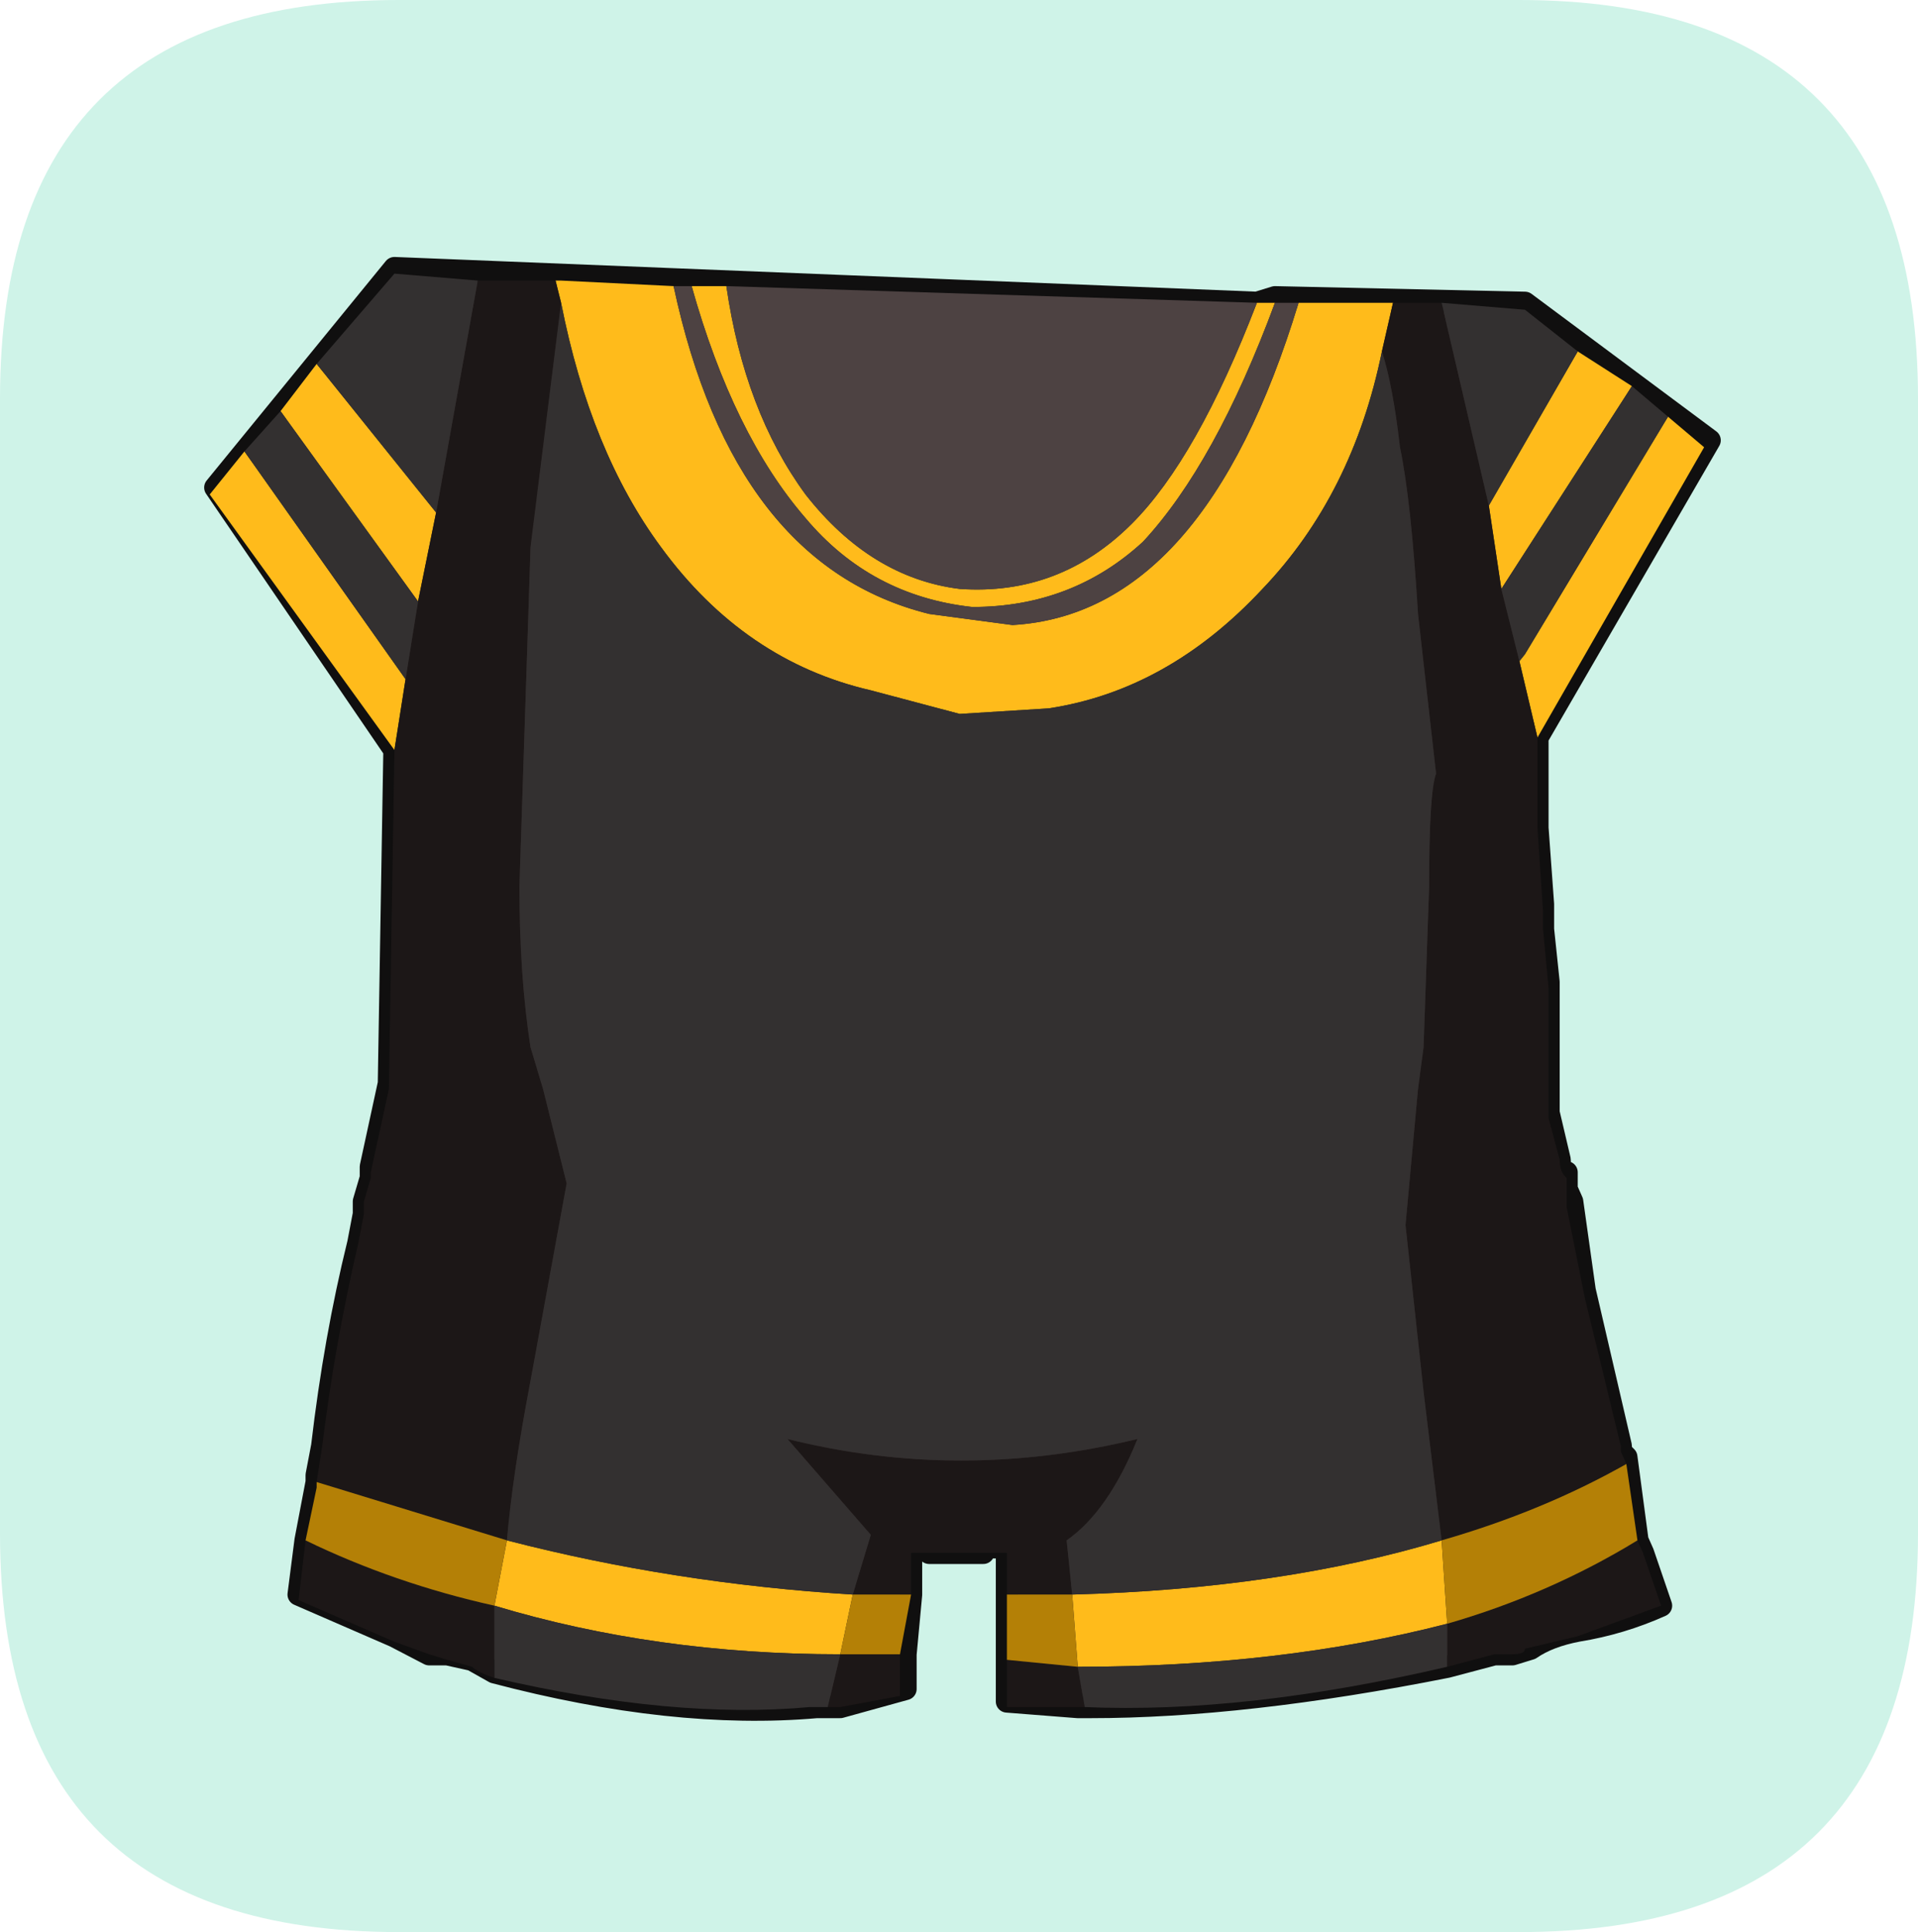 <?xml version="1.0" encoding="UTF-8" standalone="no"?>
<svg xmlns:xlink="http://www.w3.org/1999/xlink" height="69.55px" width="69.05px" xmlns="http://www.w3.org/2000/svg">
  <g transform="matrix(1.0, 0.0, 0.0, 1.0, -1.15, -0.55)">
    <path d="M55.85 0.55 Q70.2 0.55 70.2 14.9 L70.2 55.75 Q70.2 70.1 55.85 70.1 L15.5 70.1 Q1.15 70.1 1.15 55.75 L1.15 14.9 Q1.15 0.55 15.5 0.55 L55.85 0.55" fill="#cff3e8" fill-rule="evenodd" stroke="none"/>
    <path d="M46.4 11.45 L47.05 11.25 56.05 11.45 62.7 16.4 56.5 27.1 56.5 27.35 56.5 30.35 56.7 33.1 56.7 33.35 56.7 34.0 56.9 35.9 56.9 36.75 56.9 37.35 56.9 38.0 56.9 38.65 56.9 39.1 56.9 40.6 57.3 42.3 Q57.3 42.75 57.55 42.75 L57.55 43.35 57.75 43.8 58.2 47.0 59.5 52.6 59.5 52.8 59.7 53.0 60.1 56.0 60.3 56.45 60.95 58.35 Q59.5 59.0 57.95 59.25 56.9 59.45 56.25 59.9 L55.6 60.1 54.95 60.1 53.25 60.55 Q45.95 62.0 40.4 62.0 L39.95 62.0 37.4 61.8 37.4 60.1 37.4 57.95 37.4 56.25 36.55 56.25 36.55 56.45 34.6 56.45 34.6 56.25 33.95 56.25 33.95 57.95 33.75 60.1 33.75 61.35 31.4 62.0 30.95 62.0 30.55 62.0 Q25.4 62.45 18.95 60.75 L18.15 60.3 17.25 60.1 16.6 60.1 15.35 59.45 11.9 57.95 12.15 56.0 12.55 53.9 12.55 53.65 12.75 52.6 Q13.2 48.75 14.05 45.3 L14.25 44.25 14.25 43.8 14.5 42.95 14.5 42.55 15.15 39.55 15.35 27.55 8.9 18.1 15.35 10.2 46.4 11.45" fill="#2c2323" fill-rule="evenodd" stroke="none"/>
    <path d="M46.4 11.45 L15.35 10.2 8.9 18.1 15.35 27.55 15.15 39.55 14.5 42.55 14.5 42.95 14.25 43.8 14.25 44.25 14.05 45.3 Q13.2 48.75 12.75 52.6 L12.55 53.65 12.55 53.9 12.15 56.0 11.9 57.95 15.35 59.45 16.6 60.1 17.25 60.1 18.15 60.3 18.95 60.75 Q25.4 62.45 30.55 62.0 L30.95 62.0 31.4 62.0 33.75 61.35 33.75 60.1 33.95 57.95 33.95 56.25 34.6 56.25 34.6 56.45 36.55 56.45 36.55 56.25 37.4 56.25 37.4 57.95 37.4 60.1 37.4 61.8 39.95 62.0 40.4 62.0 Q45.95 62.0 53.25 60.55 L54.95 60.1 55.6 60.1 56.25 59.9 Q56.9 59.45 57.95 59.25 59.5 59.0 60.95 58.35 L60.3 56.45 60.1 56.0 59.7 53.0 59.5 52.8 59.5 52.6 58.2 47.0 57.75 43.8 57.55 43.35 57.55 42.75 Q57.3 42.75 57.3 42.3 L56.9 40.6 56.9 39.1 56.9 38.65 56.9 38.0 56.9 37.35 56.9 36.75 56.9 35.9 56.7 34.0 56.7 33.35 56.7 33.1 56.5 30.35 56.5 27.35 56.5 27.1 62.7 16.4 56.05 11.45 47.05 11.25 46.4 11.45 Z" fill="none" stroke="#100f0f" stroke-linecap="round" stroke-linejoin="round" stroke-width="0.8"/>
    <path d="M61.2 15.55 L62.5 16.65 56.5 27.1 55.85 24.35 56.05 24.1 61.2 15.55 M15.35 27.55 L8.7 18.35 9.95 16.8 15.75 25.0 15.35 27.55 M11.25 15.35 L12.55 13.65 16.85 19.0 16.2 22.2 11.25 15.35 M21.15 10.65 L21.35 10.65 25.4 10.85 Q27.55 20.9 34.6 22.65 L37.6 23.05 Q44.5 22.65 47.9 11.45 L50.7 11.45 51.3 11.45 50.9 13.2 Q49.85 18.35 46.6 21.75 43.2 25.4 38.9 26.05 L35.7 26.25 32.5 25.4 Q27.95 24.35 24.95 20.25 22.4 16.8 21.35 11.45 L21.15 10.65 M26.05 10.85 L27.3 10.85 Q27.95 15.35 30.15 18.35 32.5 21.35 35.7 21.75 39.3 22.0 41.9 19.4 44.25 17.05 46.4 11.45 L47.05 11.45 Q44.9 17.25 42.3 20.05 39.75 22.4 36.15 22.4 32.5 22.0 30.15 19.2 27.55 16.2 26.05 10.85 M57.95 13.2 L59.9 14.45 55.2 21.75 54.75 18.75 57.95 13.2 M19.4 56.0 Q25.4 57.55 31.85 57.95 L31.4 60.1 Q24.75 60.1 18.95 58.35 L19.4 56.0 M39.75 57.95 Q47.25 57.75 53.05 56.0 L53.25 59.0 Q47.25 60.55 39.95 60.55 L39.75 57.95" fill="#ffbb1b" fill-rule="evenodd" stroke="none"/>
    <path d="M56.5 27.1 L56.5 27.35 56.5 30.35 56.7 33.35 56.7 33.55 56.7 34.0 56.9 36.1 56.9 37.0 56.9 37.35 56.9 38.25 56.9 38.9 56.9 39.3 56.9 40.8 57.3 42.3 Q57.3 42.75 57.55 42.95 L57.55 43.35 57.55 44.0 58.2 47.25 59.5 52.6 59.5 52.8 59.7 53.25 Q56.7 54.95 53.05 56.0 L52.4 50.65 51.75 44.65 52.2 39.75 52.4 38.25 52.6 32.45 Q52.6 29.05 52.85 28.4 L52.2 22.65 Q51.95 18.55 51.55 16.65 51.3 14.45 50.9 13.2 L51.3 11.45 53.05 11.45 54.75 18.75 55.2 21.75 55.85 24.35 56.5 27.1 M60.1 56.0 L60.3 56.45 60.95 58.35 57.95 59.45 56.05 59.9 Q56.05 60.1 55.6 60.1 L54.95 60.1 53.25 60.55 53.25 59.0 Q56.9 57.95 60.1 56.0 M40.2 62.0 L39.75 62.0 37.4 62.0 37.4 60.3 39.95 60.55 40.2 62.0 M37.4 57.95 L37.4 56.45 33.95 56.45 33.95 57.95 31.85 57.95 32.5 55.8 29.5 52.35 Q35.7 53.9 42.1 52.35 41.05 54.95 39.55 56.0 L39.75 57.95 37.4 57.95 M33.55 60.1 L33.55 61.6 31.4 62.0 30.95 62.0 31.4 60.1 33.55 60.1 M18.95 60.95 Q18.35 60.75 18.15 60.55 L17.25 60.3 16.6 60.1 15.35 59.65 11.9 58.15 12.15 56.0 Q15.35 57.55 18.95 58.35 L18.95 59.25 18.95 60.95 M12.55 53.9 L12.75 52.6 Q13.2 48.95 14.05 45.3 L14.25 44.25 14.25 43.8 14.5 42.95 14.5 42.75 15.15 39.75 15.35 27.55 15.75 25.0 16.2 22.2 16.85 19.0 18.35 10.65 21.15 10.65 21.35 11.45 20.25 20.25 19.85 32.45 Q19.85 35.7 20.25 38.25 L20.7 39.75 21.55 43.15 20.25 50.25 Q19.6 53.65 19.4 56.0 L12.55 53.9" fill="#1c1717" fill-rule="evenodd" stroke="none"/>
    <path d="M53.25 60.55 Q45.95 62.25 40.2 62.0 L39.95 60.55 Q47.25 60.55 53.25 59.0 L53.25 60.55 M30.95 62.0 L30.3 62.0 Q25.4 62.45 18.95 60.95 L18.95 59.25 18.95 58.35 Q24.75 60.1 31.4 60.1 L30.95 62.0 M9.95 16.8 L11.25 15.35 16.2 22.2 15.75 25.0 9.95 16.8 M12.55 13.65 L15.35 10.4 18.35 10.65 16.85 19.0 12.55 13.65 M53.05 11.45 L56.05 11.7 57.95 13.2 54.75 18.75 53.05 11.45 M59.9 14.45 L61.2 15.55 56.05 24.1 55.85 24.35 55.2 21.75 59.9 14.45 M50.9 13.2 Q51.3 14.45 51.55 16.65 51.95 18.55 52.2 22.65 L52.85 28.4 Q52.6 29.05 52.6 32.45 L52.4 38.25 52.2 39.75 51.75 44.65 52.4 50.65 53.05 56.0 Q47.25 57.75 39.75 57.95 L39.55 56.0 Q41.05 54.95 42.1 52.35 35.7 53.9 29.5 52.35 L32.5 55.8 31.85 57.95 Q25.4 57.55 19.4 56.0 19.6 53.65 20.25 50.25 L21.55 43.15 20.7 39.75 20.25 38.25 Q19.85 35.7 19.85 32.45 L20.25 20.25 21.35 11.45 Q22.4 16.8 24.95 20.25 27.95 24.35 32.5 25.4 L35.7 26.25 38.9 26.05 Q43.2 25.4 46.6 21.75 49.85 18.35 50.9 13.2" fill="#333030" fill-rule="evenodd" stroke="none"/>
    <path d="M25.4 10.85 L26.05 10.85 Q27.55 16.2 30.15 19.2 32.5 22.0 36.15 22.4 39.75 22.4 42.3 20.05 44.9 17.25 47.05 11.45 L47.9 11.45 Q44.5 22.65 37.6 23.05 L34.6 22.65 Q27.55 20.9 25.4 10.85 M27.3 10.85 L46.4 11.45 Q44.25 17.05 41.9 19.4 39.3 22.0 35.7 21.75 32.5 21.35 30.15 18.35 27.95 15.35 27.3 10.85" fill="#4d4242" fill-rule="evenodd" stroke="none"/>
    <path d="M59.7 53.25 L60.1 56.0 Q56.9 57.95 53.25 59.0 L53.05 56.0 Q56.7 54.95 59.7 53.25 M37.4 60.3 L37.4 57.95 39.75 57.95 39.95 60.55 37.4 60.3 M33.95 57.95 L33.55 60.1 31.4 60.1 31.85 57.95 33.95 57.95 M12.15 56.0 L12.55 54.1 12.55 53.9 19.4 56.0 18.95 58.35 Q15.35 57.55 12.15 56.0" fill="#b48006" fill-rule="evenodd" stroke="none"/>
  </g>
</svg>
